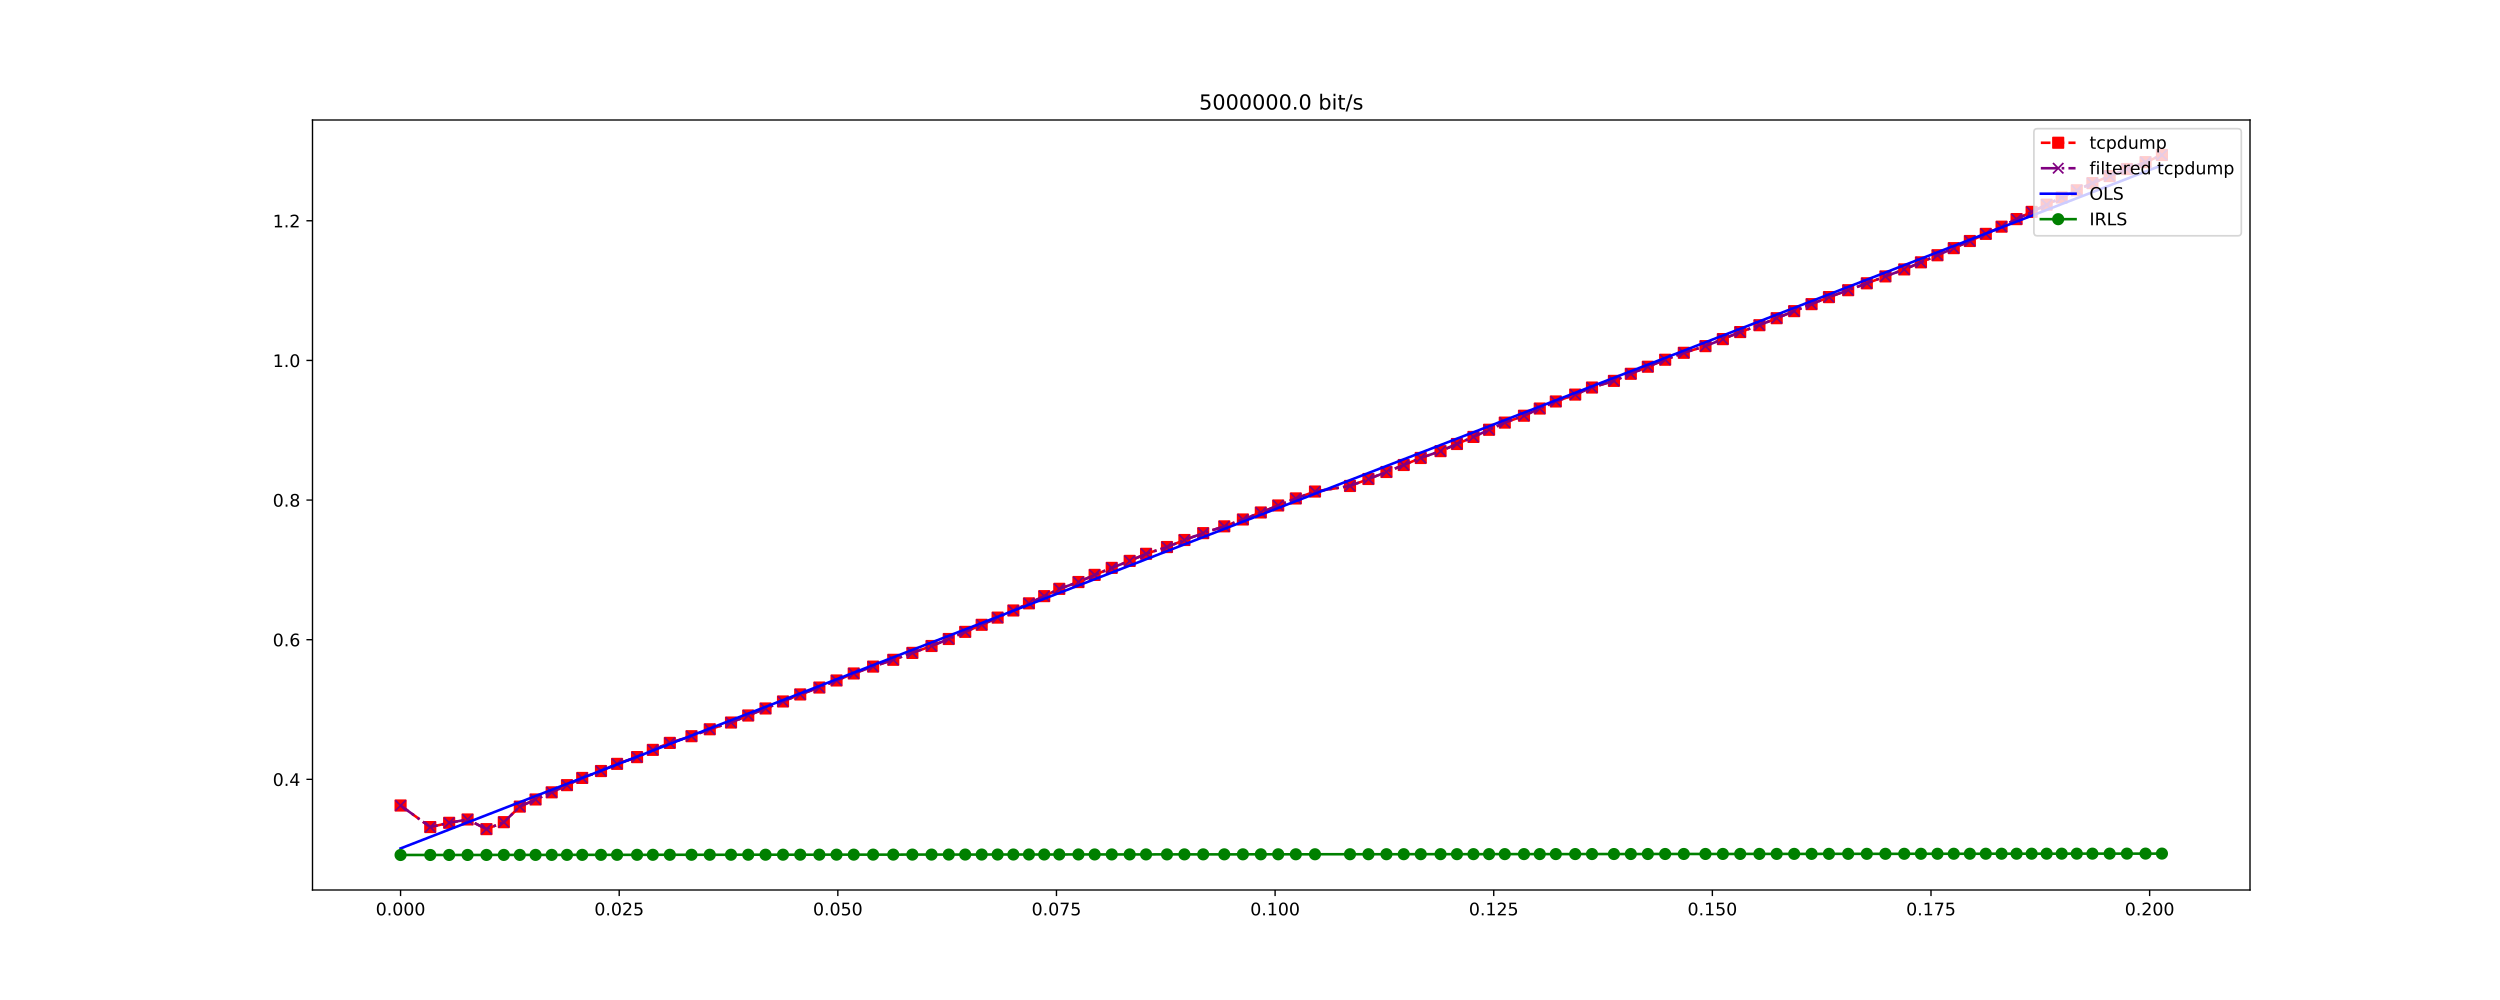 <?xml version="1.0" encoding="utf-8" standalone="no"?>
<!DOCTYPE svg PUBLIC "-//W3C//DTD SVG 1.1//EN"
  "http://www.w3.org/Graphics/SVG/1.1/DTD/svg11.dtd">
<!-- Created with matplotlib (http://matplotlib.org/) -->
<svg height="576pt" version="1.1" viewBox="0 0 1440 576" width="1440pt" xmlns="http://www.w3.org/2000/svg" xmlns:xlink="http://www.w3.org/1999/xlink">
 <defs>
  <style type="text/css">
*{stroke-linecap:butt;stroke-linejoin:round;}
  </style>
 </defs>
 <g id="figure_1">
  <g id="patch_1">
   <path d="M 0 576 
L 1440 576 
L 1440 0 
L 0 0 
z
" style="fill:#ffffff;"/>
  </g>
  <g id="axes_1">
   <g id="patch_2">
    <path d="M 180 512.64 
L 1296 512.64 
L 1296 69.12 
L 180 69.12 
z
" style="fill:#ffffff;"/>
   </g>
   <g id="matplotlib.axis_1">
    <g id="xtick_1">
     <g id="line2d_1">
      <defs>
       <path d="M 0 0 
L 0 3.5 
" id="mddeddc0966" style="stroke:#000000;stroke-width:0.8;"/>
      </defs>
      <g>
       <use style="stroke:#000000;stroke-width:0.8;" x="230.727" xlink:href="#mddeddc0966" y="512.64"/>
      </g>
     </g>
     <g id="text_1">
      <!-- 0.000 -->
      <defs>
       <path d="M 31.781 66.406 
Q 24.172 66.406 20.328 58.906 
Q 16.5 51.422 16.5 36.375 
Q 16.5 21.391 20.328 13.891 
Q 24.172 6.391 31.781 6.391 
Q 39.453 6.391 43.281 13.891 
Q 47.125 21.391 47.125 36.375 
Q 47.125 51.422 43.281 58.906 
Q 39.453 66.406 31.781 66.406 
z
M 31.781 74.219 
Q 44.047 74.219 50.516 64.516 
Q 56.984 54.828 56.984 36.375 
Q 56.984 17.969 50.516 8.266 
Q 44.047 -1.422 31.781 -1.422 
Q 19.531 -1.422 13.062 8.266 
Q 6.594 17.969 6.594 36.375 
Q 6.594 54.828 13.062 64.516 
Q 19.531 74.219 31.781 74.219 
z
" id="DejaVuSans-30"/>
       <path d="M 10.688 12.406 
L 21 12.406 
L 21 0 
L 10.688 0 
z
" id="DejaVuSans-2e"/>
      </defs>
      <g transform="translate(216.413 527.238)scale(0.1 -0.1)">
       <use xlink:href="#DejaVuSans-30"/>
       <use x="63.623" xlink:href="#DejaVuSans-2e"/>
       <use x="95.41" xlink:href="#DejaVuSans-30"/>
       <use x="159.033" xlink:href="#DejaVuSans-30"/>
       <use x="222.656" xlink:href="#DejaVuSans-30"/>
      </g>
     </g>
    </g>
    <g id="xtick_2">
     <g id="line2d_2">
      <g>
       <use style="stroke:#000000;stroke-width:0.8;" x="356.66" xlink:href="#mddeddc0966" y="512.64"/>
      </g>
     </g>
     <g id="text_2">
      <!-- 0.025 -->
      <defs>
       <path d="M 19.188 8.297 
L 53.609 8.297 
L 53.609 0 
L 7.328 0 
L 7.328 8.297 
Q 12.938 14.109 22.625 23.891 
Q 32.328 33.688 34.812 36.531 
Q 39.547 41.844 41.422 45.531 
Q 43.312 49.219 43.312 52.781 
Q 43.312 58.594 39.234 62.25 
Q 35.156 65.922 28.609 65.922 
Q 23.969 65.922 18.812 64.312 
Q 13.672 62.703 7.812 59.422 
L 7.812 69.391 
Q 13.766 71.781 18.938 73 
Q 24.125 74.219 28.422 74.219 
Q 39.75 74.219 46.484 68.547 
Q 53.219 62.891 53.219 53.422 
Q 53.219 48.922 51.531 44.891 
Q 49.859 40.875 45.406 35.406 
Q 44.188 33.984 37.641 27.219 
Q 31.109 20.453 19.188 8.297 
z
" id="DejaVuSans-32"/>
       <path d="M 10.797 72.906 
L 49.516 72.906 
L 49.516 64.594 
L 19.828 64.594 
L 19.828 46.734 
Q 21.969 47.469 24.109 47.828 
Q 26.266 48.188 28.422 48.188 
Q 40.625 48.188 47.75 41.5 
Q 54.891 34.812 54.891 23.391 
Q 54.891 11.625 47.562 5.094 
Q 40.234 -1.422 26.906 -1.422 
Q 22.312 -1.422 17.547 -0.641 
Q 12.797 0.141 7.719 1.703 
L 7.719 11.625 
Q 12.109 9.234 16.797 8.062 
Q 21.484 6.891 26.703 6.891 
Q 35.156 6.891 40.078 11.328 
Q 45.016 15.766 45.016 23.391 
Q 45.016 31 40.078 35.438 
Q 35.156 39.891 26.703 39.891 
Q 22.75 39.891 18.812 39.016 
Q 14.891 38.141 10.797 36.281 
z
" id="DejaVuSans-35"/>
      </defs>
      <g transform="translate(342.345 527.238)scale(0.1 -0.1)">
       <use xlink:href="#DejaVuSans-30"/>
       <use x="63.623" xlink:href="#DejaVuSans-2e"/>
       <use x="95.41" xlink:href="#DejaVuSans-30"/>
       <use x="159.033" xlink:href="#DejaVuSans-32"/>
       <use x="222.656" xlink:href="#DejaVuSans-35"/>
      </g>
     </g>
    </g>
    <g id="xtick_3">
     <g id="line2d_3">
      <g>
       <use style="stroke:#000000;stroke-width:0.8;" x="482.592" xlink:href="#mddeddc0966" y="512.64"/>
      </g>
     </g>
     <g id="text_3">
      <!-- 0.050 -->
      <g transform="translate(468.278 527.238)scale(0.1 -0.1)">
       <use xlink:href="#DejaVuSans-30"/>
       <use x="63.623" xlink:href="#DejaVuSans-2e"/>
       <use x="95.41" xlink:href="#DejaVuSans-30"/>
       <use x="159.033" xlink:href="#DejaVuSans-35"/>
       <use x="222.656" xlink:href="#DejaVuSans-30"/>
      </g>
     </g>
    </g>
    <g id="xtick_4">
     <g id="line2d_4">
      <g>
       <use style="stroke:#000000;stroke-width:0.8;" x="608.524" xlink:href="#mddeddc0966" y="512.64"/>
      </g>
     </g>
     <g id="text_4">
      <!-- 0.075 -->
      <defs>
       <path d="M 8.203 72.906 
L 55.078 72.906 
L 55.078 68.703 
L 28.609 0 
L 18.312 0 
L 43.219 64.594 
L 8.203 64.594 
z
" id="DejaVuSans-37"/>
      </defs>
      <g transform="translate(594.21 527.238)scale(0.1 -0.1)">
       <use xlink:href="#DejaVuSans-30"/>
       <use x="63.623" xlink:href="#DejaVuSans-2e"/>
       <use x="95.41" xlink:href="#DejaVuSans-30"/>
       <use x="159.033" xlink:href="#DejaVuSans-37"/>
       <use x="222.656" xlink:href="#DejaVuSans-35"/>
      </g>
     </g>
    </g>
    <g id="xtick_5">
     <g id="line2d_5">
      <g>
       <use style="stroke:#000000;stroke-width:0.8;" x="734.456" xlink:href="#mddeddc0966" y="512.64"/>
      </g>
     </g>
     <g id="text_5">
      <!-- 0.100 -->
      <defs>
       <path d="M 12.406 8.297 
L 28.516 8.297 
L 28.516 63.922 
L 10.984 60.406 
L 10.984 69.391 
L 28.422 72.906 
L 38.281 72.906 
L 38.281 8.297 
L 54.391 8.297 
L 54.391 0 
L 12.406 0 
z
" id="DejaVuSans-31"/>
      </defs>
      <g transform="translate(720.142 527.238)scale(0.1 -0.1)">
       <use xlink:href="#DejaVuSans-30"/>
       <use x="63.623" xlink:href="#DejaVuSans-2e"/>
       <use x="95.41" xlink:href="#DejaVuSans-31"/>
       <use x="159.033" xlink:href="#DejaVuSans-30"/>
       <use x="222.656" xlink:href="#DejaVuSans-30"/>
      </g>
     </g>
    </g>
    <g id="xtick_6">
     <g id="line2d_6">
      <g>
       <use style="stroke:#000000;stroke-width:0.8;" x="860.389" xlink:href="#mddeddc0966" y="512.64"/>
      </g>
     </g>
     <g id="text_6">
      <!-- 0.125 -->
      <g transform="translate(846.074 527.238)scale(0.1 -0.1)">
       <use xlink:href="#DejaVuSans-30"/>
       <use x="63.623" xlink:href="#DejaVuSans-2e"/>
       <use x="95.41" xlink:href="#DejaVuSans-31"/>
       <use x="159.033" xlink:href="#DejaVuSans-32"/>
       <use x="222.656" xlink:href="#DejaVuSans-35"/>
      </g>
     </g>
    </g>
    <g id="xtick_7">
     <g id="line2d_7">
      <g>
       <use style="stroke:#000000;stroke-width:0.8;" x="986.321" xlink:href="#mddeddc0966" y="512.64"/>
      </g>
     </g>
     <g id="text_7">
      <!-- 0.150 -->
      <g transform="translate(972.007 527.238)scale(0.1 -0.1)">
       <use xlink:href="#DejaVuSans-30"/>
       <use x="63.623" xlink:href="#DejaVuSans-2e"/>
       <use x="95.41" xlink:href="#DejaVuSans-31"/>
       <use x="159.033" xlink:href="#DejaVuSans-35"/>
       <use x="222.656" xlink:href="#DejaVuSans-30"/>
      </g>
     </g>
    </g>
    <g id="xtick_8">
     <g id="line2d_8">
      <g>
       <use style="stroke:#000000;stroke-width:0.8;" x="1112.253" xlink:href="#mddeddc0966" y="512.64"/>
      </g>
     </g>
     <g id="text_8">
      <!-- 0.175 -->
      <g transform="translate(1097.939 527.238)scale(0.1 -0.1)">
       <use xlink:href="#DejaVuSans-30"/>
       <use x="63.623" xlink:href="#DejaVuSans-2e"/>
       <use x="95.41" xlink:href="#DejaVuSans-31"/>
       <use x="159.033" xlink:href="#DejaVuSans-37"/>
       <use x="222.656" xlink:href="#DejaVuSans-35"/>
      </g>
     </g>
    </g>
    <g id="xtick_9">
     <g id="line2d_9">
      <g>
       <use style="stroke:#000000;stroke-width:0.8;" x="1238.185" xlink:href="#mddeddc0966" y="512.64"/>
      </g>
     </g>
     <g id="text_9">
      <!-- 0.200 -->
      <g transform="translate(1223.871 527.238)scale(0.1 -0.1)">
       <use xlink:href="#DejaVuSans-30"/>
       <use x="63.623" xlink:href="#DejaVuSans-2e"/>
       <use x="95.41" xlink:href="#DejaVuSans-32"/>
       <use x="159.033" xlink:href="#DejaVuSans-30"/>
       <use x="222.656" xlink:href="#DejaVuSans-30"/>
      </g>
     </g>
    </g>
   </g>
   <g id="matplotlib.axis_2">
    <g id="ytick_1">
     <g id="line2d_10">
      <defs>
       <path d="M 0 0 
L -3.5 0 
" id="m8d369ed954" style="stroke:#000000;stroke-width:0.8;"/>
      </defs>
      <g>
       <use style="stroke:#000000;stroke-width:0.8;" x="180" xlink:href="#m8d369ed954" y="448.898"/>
      </g>
     </g>
     <g id="text_10">
      <!-- 0.4 -->
      <defs>
       <path d="M 37.797 64.312 
L 12.891 25.391 
L 37.797 25.391 
z
M 35.203 72.906 
L 47.609 72.906 
L 47.609 25.391 
L 58.016 25.391 
L 58.016 17.188 
L 47.609 17.188 
L 47.609 0 
L 37.797 0 
L 37.797 17.188 
L 4.891 17.188 
L 4.891 26.703 
z
" id="DejaVuSans-34"/>
      </defs>
      <g transform="translate(157.097 452.698)scale(0.1 -0.1)">
       <use xlink:href="#DejaVuSans-30"/>
       <use x="63.623" xlink:href="#DejaVuSans-2e"/>
       <use x="95.41" xlink:href="#DejaVuSans-34"/>
      </g>
     </g>
    </g>
    <g id="ytick_2">
     <g id="line2d_11">
      <g>
       <use style="stroke:#000000;stroke-width:0.8;" x="180" xlink:href="#m8d369ed954" y="368.468"/>
      </g>
     </g>
     <g id="text_11">
      <!-- 0.6 -->
      <defs>
       <path d="M 33.016 40.375 
Q 26.375 40.375 22.484 35.828 
Q 18.609 31.297 18.609 23.391 
Q 18.609 15.531 22.484 10.953 
Q 26.375 6.391 33.016 6.391 
Q 39.656 6.391 43.531 10.953 
Q 47.406 15.531 47.406 23.391 
Q 47.406 31.297 43.531 35.828 
Q 39.656 40.375 33.016 40.375 
z
M 52.594 71.297 
L 52.594 62.312 
Q 48.875 64.062 45.094 64.984 
Q 41.312 65.922 37.594 65.922 
Q 27.828 65.922 22.672 59.328 
Q 17.531 52.734 16.797 39.406 
Q 19.672 43.656 24.016 45.922 
Q 28.375 48.188 33.594 48.188 
Q 44.578 48.188 50.953 41.516 
Q 57.328 34.859 57.328 23.391 
Q 57.328 12.156 50.688 5.359 
Q 44.047 -1.422 33.016 -1.422 
Q 20.359 -1.422 13.672 8.266 
Q 6.984 17.969 6.984 36.375 
Q 6.984 53.656 15.188 63.938 
Q 23.391 74.219 37.203 74.219 
Q 40.922 74.219 44.703 73.484 
Q 48.484 72.75 52.594 71.297 
z
" id="DejaVuSans-36"/>
      </defs>
      <g transform="translate(157.097 372.267)scale(0.1 -0.1)">
       <use xlink:href="#DejaVuSans-30"/>
       <use x="63.623" xlink:href="#DejaVuSans-2e"/>
       <use x="95.41" xlink:href="#DejaVuSans-36"/>
      </g>
     </g>
    </g>
    <g id="ytick_3">
     <g id="line2d_12">
      <g>
       <use style="stroke:#000000;stroke-width:0.8;" x="180" xlink:href="#m8d369ed954" y="288.038"/>
      </g>
     </g>
     <g id="text_12">
      <!-- 0.8 -->
      <defs>
       <path d="M 31.781 34.625 
Q 24.75 34.625 20.719 30.859 
Q 16.703 27.094 16.703 20.516 
Q 16.703 13.922 20.719 10.156 
Q 24.75 6.391 31.781 6.391 
Q 38.812 6.391 42.859 10.172 
Q 46.922 13.969 46.922 20.516 
Q 46.922 27.094 42.891 30.859 
Q 38.875 34.625 31.781 34.625 
z
M 21.922 38.812 
Q 15.578 40.375 12.031 44.719 
Q 8.5 49.078 8.5 55.328 
Q 8.5 64.062 14.719 69.141 
Q 20.953 74.219 31.781 74.219 
Q 42.672 74.219 48.875 69.141 
Q 55.078 64.062 55.078 55.328 
Q 55.078 49.078 51.531 44.719 
Q 48 40.375 41.703 38.812 
Q 48.828 37.156 52.797 32.312 
Q 56.781 27.484 56.781 20.516 
Q 56.781 9.906 50.312 4.234 
Q 43.844 -1.422 31.781 -1.422 
Q 19.734 -1.422 13.25 4.234 
Q 6.781 9.906 6.781 20.516 
Q 6.781 27.484 10.781 32.312 
Q 14.797 37.156 21.922 38.812 
z
M 18.312 54.391 
Q 18.312 48.734 21.844 45.562 
Q 25.391 42.391 31.781 42.391 
Q 38.141 42.391 41.719 45.562 
Q 45.312 48.734 45.312 54.391 
Q 45.312 60.062 41.719 63.234 
Q 38.141 66.406 31.781 66.406 
Q 25.391 66.406 21.844 63.234 
Q 18.312 60.062 18.312 54.391 
z
" id="DejaVuSans-38"/>
      </defs>
      <g transform="translate(157.097 291.837)scale(0.1 -0.1)">
       <use xlink:href="#DejaVuSans-30"/>
       <use x="63.623" xlink:href="#DejaVuSans-2e"/>
       <use x="95.41" xlink:href="#DejaVuSans-38"/>
      </g>
     </g>
    </g>
    <g id="ytick_4">
     <g id="line2d_13">
      <g>
       <use style="stroke:#000000;stroke-width:0.8;" x="180" xlink:href="#m8d369ed954" y="207.607"/>
      </g>
     </g>
     <g id="text_13">
      <!-- 1.0 -->
      <g transform="translate(157.097 211.406)scale(0.1 -0.1)">
       <use xlink:href="#DejaVuSans-31"/>
       <use x="63.623" xlink:href="#DejaVuSans-2e"/>
       <use x="95.41" xlink:href="#DejaVuSans-30"/>
      </g>
     </g>
    </g>
    <g id="ytick_5">
     <g id="line2d_14">
      <g>
       <use style="stroke:#000000;stroke-width:0.8;" x="180" xlink:href="#m8d369ed954" y="127.177"/>
      </g>
     </g>
     <g id="text_14">
      <!-- 1.2 -->
      <g transform="translate(157.097 130.976)scale(0.1 -0.1)">
       <use xlink:href="#DejaVuSans-31"/>
       <use x="63.623" xlink:href="#DejaVuSans-2e"/>
       <use x="95.41" xlink:href="#DejaVuSans-32"/>
      </g>
     </g>
    </g>
   </g>
   <g id="line2d_15">
    <path clip-path="url(#p0a09c9b8c1)" d="M 230.727 463.97 
L 247.829 476.386 
L 258.709 473.936 
L 269.323 472.004 
L 280.198 477.578 
L 290.198 473.572 
L 299.411 464.613 
L 308.488 460.495 
L 317.772 456.387 
L 326.577 452.245 
L 335.357 448.102 
L 346.167 444.111 
L 355.43 439.992 
L 366.946 436.088 
L 376.033 431.932 
L 385.82 427.911 
L 398.308 424.045 
L 408.826 420.047 
L 421.061 416.183 
L 430.98 412.126 
L 440.954 408.082 
L 451.013 404.037 
L 460.931 399.99 
L 471.958 396.024 
L 481.841 391.962 
L 491.755 387.916 
L 502.917 383.955 
L 514.513 380.038 
L 525.525 376.072 
L 536.566 372.101 
L 546.495 368.057 
L 555.96 363.961 
L 565.445 359.876 
L 574.623 355.747 
L 583.695 351.642 
L 592.677 347.525 
L 601.467 343.376 
L 610.146 339.173 
L 621.188 335.246 
L 630.512 331.147 
L 640.36 327.091 
L 650.701 323.082 
L 660.131 318.982 
L 672.18 315.096 
L 682.22 311.052 
L 693.045 307.076 
L 705.185 303.171 
L 715.909 299.208 
L 726.23 295.192 
L 736.245 291.139 
L 746.395 287.097 
L 757.436 283.13 
L 777.601 279.914 
L 788.224 275.913 
L 798.601 271.86 
L 808.55 267.847 
L 818.347 263.787 
L 829.752 259.851 
L 839.207 255.735 
L 848.707 251.662 
L 857.704 247.544 
L 866.751 243.426 
L 877.813 239.463 
L 886.9 235.315 
L 896.148 231.233 
L 907.321 227.276 
L 916.988 223.21 
L 929.626 219.381 
L 939.343 215.306 
L 949.156 211.234 
L 959.135 207.194 
L 969.874 203.211 
L 982.346 199.365 
L 992.366 195.317 
L 1002.354 191.265 
L 1013.426 187.312 
L 1023.37 183.27 
L 1033.44 179.213 
L 1043.464 175.184 
L 1053.483 171.129 
L 1064.55 167.162 
L 1075.284 163.183 
L 1086.004 159.192 
L 1096.839 155.185 
L 1106.465 151.105 
L 1115.986 147.019 
L 1125.365 142.935 
L 1134.639 138.821 
L 1143.822 134.711 
L 1152.904 130.554 
L 1161.548 126.198 
L 1170.227 122.045 
L 1178.866 117.901 
L 1187.54 113.743 
L 1196.22 109.59 
L 1205.221 105.461 
L 1215.16 101.419 
L 1225.103 97.368 
L 1235.838 93.382 
L 1245.273 89.28 
" style="fill:none;stroke:#ff0000;stroke-dasharray:5.55,2.4;stroke-dashoffset:0;stroke-width:1.5;"/>
    <defs>
     <path d="M -3 3 
L 3 3 
L 3 -3 
L -3 -3 
z
" id="m569c16627c" style="stroke:#ff0000;stroke-linejoin:miter;"/>
    </defs>
    <g clip-path="url(#p0a09c9b8c1)">
     <use style="fill:#ff0000;stroke:#ff0000;stroke-linejoin:miter;" x="230.727" xlink:href="#m569c16627c" y="463.97"/>
     <use style="fill:#ff0000;stroke:#ff0000;stroke-linejoin:miter;" x="247.829" xlink:href="#m569c16627c" y="476.386"/>
     <use style="fill:#ff0000;stroke:#ff0000;stroke-linejoin:miter;" x="258.709" xlink:href="#m569c16627c" y="473.936"/>
     <use style="fill:#ff0000;stroke:#ff0000;stroke-linejoin:miter;" x="269.323" xlink:href="#m569c16627c" y="472.004"/>
     <use style="fill:#ff0000;stroke:#ff0000;stroke-linejoin:miter;" x="280.198" xlink:href="#m569c16627c" y="477.578"/>
     <use style="fill:#ff0000;stroke:#ff0000;stroke-linejoin:miter;" x="290.198" xlink:href="#m569c16627c" y="473.572"/>
     <use style="fill:#ff0000;stroke:#ff0000;stroke-linejoin:miter;" x="299.411" xlink:href="#m569c16627c" y="464.613"/>
     <use style="fill:#ff0000;stroke:#ff0000;stroke-linejoin:miter;" x="308.488" xlink:href="#m569c16627c" y="460.495"/>
     <use style="fill:#ff0000;stroke:#ff0000;stroke-linejoin:miter;" x="317.772" xlink:href="#m569c16627c" y="456.387"/>
     <use style="fill:#ff0000;stroke:#ff0000;stroke-linejoin:miter;" x="326.577" xlink:href="#m569c16627c" y="452.245"/>
     <use style="fill:#ff0000;stroke:#ff0000;stroke-linejoin:miter;" x="335.357" xlink:href="#m569c16627c" y="448.102"/>
     <use style="fill:#ff0000;stroke:#ff0000;stroke-linejoin:miter;" x="346.167" xlink:href="#m569c16627c" y="444.111"/>
     <use style="fill:#ff0000;stroke:#ff0000;stroke-linejoin:miter;" x="355.43" xlink:href="#m569c16627c" y="439.992"/>
     <use style="fill:#ff0000;stroke:#ff0000;stroke-linejoin:miter;" x="366.946" xlink:href="#m569c16627c" y="436.088"/>
     <use style="fill:#ff0000;stroke:#ff0000;stroke-linejoin:miter;" x="376.033" xlink:href="#m569c16627c" y="431.932"/>
     <use style="fill:#ff0000;stroke:#ff0000;stroke-linejoin:miter;" x="385.82" xlink:href="#m569c16627c" y="427.911"/>
     <use style="fill:#ff0000;stroke:#ff0000;stroke-linejoin:miter;" x="398.308" xlink:href="#m569c16627c" y="424.045"/>
     <use style="fill:#ff0000;stroke:#ff0000;stroke-linejoin:miter;" x="408.826" xlink:href="#m569c16627c" y="420.047"/>
     <use style="fill:#ff0000;stroke:#ff0000;stroke-linejoin:miter;" x="421.061" xlink:href="#m569c16627c" y="416.183"/>
     <use style="fill:#ff0000;stroke:#ff0000;stroke-linejoin:miter;" x="430.98" xlink:href="#m569c16627c" y="412.126"/>
     <use style="fill:#ff0000;stroke:#ff0000;stroke-linejoin:miter;" x="440.954" xlink:href="#m569c16627c" y="408.082"/>
     <use style="fill:#ff0000;stroke:#ff0000;stroke-linejoin:miter;" x="451.013" xlink:href="#m569c16627c" y="404.037"/>
     <use style="fill:#ff0000;stroke:#ff0000;stroke-linejoin:miter;" x="460.931" xlink:href="#m569c16627c" y="399.99"/>
     <use style="fill:#ff0000;stroke:#ff0000;stroke-linejoin:miter;" x="471.958" xlink:href="#m569c16627c" y="396.024"/>
     <use style="fill:#ff0000;stroke:#ff0000;stroke-linejoin:miter;" x="481.841" xlink:href="#m569c16627c" y="391.962"/>
     <use style="fill:#ff0000;stroke:#ff0000;stroke-linejoin:miter;" x="491.755" xlink:href="#m569c16627c" y="387.916"/>
     <use style="fill:#ff0000;stroke:#ff0000;stroke-linejoin:miter;" x="502.917" xlink:href="#m569c16627c" y="383.955"/>
     <use style="fill:#ff0000;stroke:#ff0000;stroke-linejoin:miter;" x="514.513" xlink:href="#m569c16627c" y="380.038"/>
     <use style="fill:#ff0000;stroke:#ff0000;stroke-linejoin:miter;" x="525.525" xlink:href="#m569c16627c" y="376.072"/>
     <use style="fill:#ff0000;stroke:#ff0000;stroke-linejoin:miter;" x="536.566" xlink:href="#m569c16627c" y="372.101"/>
     <use style="fill:#ff0000;stroke:#ff0000;stroke-linejoin:miter;" x="546.495" xlink:href="#m569c16627c" y="368.057"/>
     <use style="fill:#ff0000;stroke:#ff0000;stroke-linejoin:miter;" x="555.96" xlink:href="#m569c16627c" y="363.961"/>
     <use style="fill:#ff0000;stroke:#ff0000;stroke-linejoin:miter;" x="565.445" xlink:href="#m569c16627c" y="359.876"/>
     <use style="fill:#ff0000;stroke:#ff0000;stroke-linejoin:miter;" x="574.623" xlink:href="#m569c16627c" y="355.747"/>
     <use style="fill:#ff0000;stroke:#ff0000;stroke-linejoin:miter;" x="583.695" xlink:href="#m569c16627c" y="351.642"/>
     <use style="fill:#ff0000;stroke:#ff0000;stroke-linejoin:miter;" x="592.677" xlink:href="#m569c16627c" y="347.525"/>
     <use style="fill:#ff0000;stroke:#ff0000;stroke-linejoin:miter;" x="601.467" xlink:href="#m569c16627c" y="343.376"/>
     <use style="fill:#ff0000;stroke:#ff0000;stroke-linejoin:miter;" x="610.146" xlink:href="#m569c16627c" y="339.173"/>
     <use style="fill:#ff0000;stroke:#ff0000;stroke-linejoin:miter;" x="621.188" xlink:href="#m569c16627c" y="335.246"/>
     <use style="fill:#ff0000;stroke:#ff0000;stroke-linejoin:miter;" x="630.512" xlink:href="#m569c16627c" y="331.147"/>
     <use style="fill:#ff0000;stroke:#ff0000;stroke-linejoin:miter;" x="640.36" xlink:href="#m569c16627c" y="327.091"/>
     <use style="fill:#ff0000;stroke:#ff0000;stroke-linejoin:miter;" x="650.701" xlink:href="#m569c16627c" y="323.082"/>
     <use style="fill:#ff0000;stroke:#ff0000;stroke-linejoin:miter;" x="660.131" xlink:href="#m569c16627c" y="318.982"/>
     <use style="fill:#ff0000;stroke:#ff0000;stroke-linejoin:miter;" x="672.18" xlink:href="#m569c16627c" y="315.096"/>
     <use style="fill:#ff0000;stroke:#ff0000;stroke-linejoin:miter;" x="682.22" xlink:href="#m569c16627c" y="311.052"/>
     <use style="fill:#ff0000;stroke:#ff0000;stroke-linejoin:miter;" x="693.045" xlink:href="#m569c16627c" y="307.076"/>
     <use style="fill:#ff0000;stroke:#ff0000;stroke-linejoin:miter;" x="705.185" xlink:href="#m569c16627c" y="303.171"/>
     <use style="fill:#ff0000;stroke:#ff0000;stroke-linejoin:miter;" x="715.909" xlink:href="#m569c16627c" y="299.208"/>
     <use style="fill:#ff0000;stroke:#ff0000;stroke-linejoin:miter;" x="726.23" xlink:href="#m569c16627c" y="295.192"/>
     <use style="fill:#ff0000;stroke:#ff0000;stroke-linejoin:miter;" x="736.245" xlink:href="#m569c16627c" y="291.139"/>
     <use style="fill:#ff0000;stroke:#ff0000;stroke-linejoin:miter;" x="746.395" xlink:href="#m569c16627c" y="287.097"/>
     <use style="fill:#ff0000;stroke:#ff0000;stroke-linejoin:miter;" x="757.436" xlink:href="#m569c16627c" y="283.13"/>
     <use style="fill:#ff0000;stroke:#ff0000;stroke-linejoin:miter;" x="777.601" xlink:href="#m569c16627c" y="279.914"/>
     <use style="fill:#ff0000;stroke:#ff0000;stroke-linejoin:miter;" x="788.224" xlink:href="#m569c16627c" y="275.913"/>
     <use style="fill:#ff0000;stroke:#ff0000;stroke-linejoin:miter;" x="798.601" xlink:href="#m569c16627c" y="271.86"/>
     <use style="fill:#ff0000;stroke:#ff0000;stroke-linejoin:miter;" x="808.55" xlink:href="#m569c16627c" y="267.847"/>
     <use style="fill:#ff0000;stroke:#ff0000;stroke-linejoin:miter;" x="818.347" xlink:href="#m569c16627c" y="263.787"/>
     <use style="fill:#ff0000;stroke:#ff0000;stroke-linejoin:miter;" x="829.752" xlink:href="#m569c16627c" y="259.851"/>
     <use style="fill:#ff0000;stroke:#ff0000;stroke-linejoin:miter;" x="839.207" xlink:href="#m569c16627c" y="255.735"/>
     <use style="fill:#ff0000;stroke:#ff0000;stroke-linejoin:miter;" x="848.707" xlink:href="#m569c16627c" y="251.662"/>
     <use style="fill:#ff0000;stroke:#ff0000;stroke-linejoin:miter;" x="857.704" xlink:href="#m569c16627c" y="247.544"/>
     <use style="fill:#ff0000;stroke:#ff0000;stroke-linejoin:miter;" x="866.751" xlink:href="#m569c16627c" y="243.426"/>
     <use style="fill:#ff0000;stroke:#ff0000;stroke-linejoin:miter;" x="877.813" xlink:href="#m569c16627c" y="239.463"/>
     <use style="fill:#ff0000;stroke:#ff0000;stroke-linejoin:miter;" x="886.9" xlink:href="#m569c16627c" y="235.315"/>
     <use style="fill:#ff0000;stroke:#ff0000;stroke-linejoin:miter;" x="896.148" xlink:href="#m569c16627c" y="231.233"/>
     <use style="fill:#ff0000;stroke:#ff0000;stroke-linejoin:miter;" x="907.321" xlink:href="#m569c16627c" y="227.276"/>
     <use style="fill:#ff0000;stroke:#ff0000;stroke-linejoin:miter;" x="916.988" xlink:href="#m569c16627c" y="223.21"/>
     <use style="fill:#ff0000;stroke:#ff0000;stroke-linejoin:miter;" x="929.626" xlink:href="#m569c16627c" y="219.381"/>
     <use style="fill:#ff0000;stroke:#ff0000;stroke-linejoin:miter;" x="939.343" xlink:href="#m569c16627c" y="215.306"/>
     <use style="fill:#ff0000;stroke:#ff0000;stroke-linejoin:miter;" x="949.156" xlink:href="#m569c16627c" y="211.234"/>
     <use style="fill:#ff0000;stroke:#ff0000;stroke-linejoin:miter;" x="959.135" xlink:href="#m569c16627c" y="207.194"/>
     <use style="fill:#ff0000;stroke:#ff0000;stroke-linejoin:miter;" x="969.874" xlink:href="#m569c16627c" y="203.211"/>
     <use style="fill:#ff0000;stroke:#ff0000;stroke-linejoin:miter;" x="982.346" xlink:href="#m569c16627c" y="199.365"/>
     <use style="fill:#ff0000;stroke:#ff0000;stroke-linejoin:miter;" x="992.366" xlink:href="#m569c16627c" y="195.317"/>
     <use style="fill:#ff0000;stroke:#ff0000;stroke-linejoin:miter;" x="1002.354" xlink:href="#m569c16627c" y="191.265"/>
     <use style="fill:#ff0000;stroke:#ff0000;stroke-linejoin:miter;" x="1013.426" xlink:href="#m569c16627c" y="187.312"/>
     <use style="fill:#ff0000;stroke:#ff0000;stroke-linejoin:miter;" x="1023.37" xlink:href="#m569c16627c" y="183.27"/>
     <use style="fill:#ff0000;stroke:#ff0000;stroke-linejoin:miter;" x="1033.44" xlink:href="#m569c16627c" y="179.213"/>
     <use style="fill:#ff0000;stroke:#ff0000;stroke-linejoin:miter;" x="1043.464" xlink:href="#m569c16627c" y="175.184"/>
     <use style="fill:#ff0000;stroke:#ff0000;stroke-linejoin:miter;" x="1053.483" xlink:href="#m569c16627c" y="171.129"/>
     <use style="fill:#ff0000;stroke:#ff0000;stroke-linejoin:miter;" x="1064.55" xlink:href="#m569c16627c" y="167.162"/>
     <use style="fill:#ff0000;stroke:#ff0000;stroke-linejoin:miter;" x="1075.284" xlink:href="#m569c16627c" y="163.183"/>
     <use style="fill:#ff0000;stroke:#ff0000;stroke-linejoin:miter;" x="1086.004" xlink:href="#m569c16627c" y="159.192"/>
     <use style="fill:#ff0000;stroke:#ff0000;stroke-linejoin:miter;" x="1096.839" xlink:href="#m569c16627c" y="155.185"/>
     <use style="fill:#ff0000;stroke:#ff0000;stroke-linejoin:miter;" x="1106.465" xlink:href="#m569c16627c" y="151.105"/>
     <use style="fill:#ff0000;stroke:#ff0000;stroke-linejoin:miter;" x="1115.986" xlink:href="#m569c16627c" y="147.019"/>
     <use style="fill:#ff0000;stroke:#ff0000;stroke-linejoin:miter;" x="1125.365" xlink:href="#m569c16627c" y="142.935"/>
     <use style="fill:#ff0000;stroke:#ff0000;stroke-linejoin:miter;" x="1134.639" xlink:href="#m569c16627c" y="138.821"/>
     <use style="fill:#ff0000;stroke:#ff0000;stroke-linejoin:miter;" x="1143.822" xlink:href="#m569c16627c" y="134.711"/>
     <use style="fill:#ff0000;stroke:#ff0000;stroke-linejoin:miter;" x="1152.904" xlink:href="#m569c16627c" y="130.554"/>
     <use style="fill:#ff0000;stroke:#ff0000;stroke-linejoin:miter;" x="1161.548" xlink:href="#m569c16627c" y="126.198"/>
     <use style="fill:#ff0000;stroke:#ff0000;stroke-linejoin:miter;" x="1170.227" xlink:href="#m569c16627c" y="122.045"/>
     <use style="fill:#ff0000;stroke:#ff0000;stroke-linejoin:miter;" x="1178.866" xlink:href="#m569c16627c" y="117.901"/>
     <use style="fill:#ff0000;stroke:#ff0000;stroke-linejoin:miter;" x="1187.54" xlink:href="#m569c16627c" y="113.743"/>
     <use style="fill:#ff0000;stroke:#ff0000;stroke-linejoin:miter;" x="1196.22" xlink:href="#m569c16627c" y="109.59"/>
     <use style="fill:#ff0000;stroke:#ff0000;stroke-linejoin:miter;" x="1205.221" xlink:href="#m569c16627c" y="105.461"/>
     <use style="fill:#ff0000;stroke:#ff0000;stroke-linejoin:miter;" x="1215.16" xlink:href="#m569c16627c" y="101.419"/>
     <use style="fill:#ff0000;stroke:#ff0000;stroke-linejoin:miter;" x="1225.103" xlink:href="#m569c16627c" y="97.368"/>
     <use style="fill:#ff0000;stroke:#ff0000;stroke-linejoin:miter;" x="1235.838" xlink:href="#m569c16627c" y="93.382"/>
     <use style="fill:#ff0000;stroke:#ff0000;stroke-linejoin:miter;" x="1245.273" xlink:href="#m569c16627c" y="89.28"/>
    </g>
   </g>
   <g id="line2d_16">
    <path clip-path="url(#p0a09c9b8c1)" d="M 230.727 463.97 
L 247.829 476.386 
L 258.709 473.936 
L 269.323 472.004 
L 280.198 477.578 
L 290.198 473.572 
L 299.411 464.613 
L 308.488 460.495 
L 317.772 456.387 
L 326.577 452.245 
L 335.357 448.102 
L 346.167 444.111 
L 355.43 439.992 
L 366.946 436.088 
L 376.033 431.932 
L 385.82 427.911 
L 398.308 424.045 
L 408.826 420.047 
L 421.061 416.183 
L 430.98 412.126 
L 440.954 408.082 
L 451.013 404.037 
L 460.931 399.99 
L 471.958 396.024 
L 481.841 391.962 
L 491.755 387.916 
L 502.917 383.955 
L 514.513 380.038 
L 525.525 376.072 
L 536.566 372.101 
L 546.495 368.057 
L 555.96 363.961 
L 565.445 359.876 
L 574.623 355.747 
L 583.695 351.642 
L 592.677 347.525 
L 601.467 343.376 
L 610.146 339.173 
L 621.188 335.246 
L 630.512 331.147 
L 640.36 327.091 
L 650.701 323.082 
L 660.131 318.982 
L 672.18 315.096 
L 682.22 311.052 
L 693.045 307.076 
L 705.185 303.171 
L 715.909 299.208 
L 726.23 295.192 
L 736.245 291.139 
L 746.395 287.097 
L 757.436 283.13 
L 777.601 279.914 
L 788.224 275.913 
L 798.601 271.86 
L 808.55 267.847 
L 818.347 263.787 
L 829.752 259.851 
L 839.207 255.735 
L 848.707 251.662 
L 857.704 247.544 
L 866.751 243.426 
L 877.813 239.463 
L 886.9 235.315 
L 896.148 231.233 
L 907.321 227.276 
L 916.988 223.21 
L 929.626 219.381 
L 939.343 215.306 
L 949.156 211.234 
L 959.135 207.194 
L 969.874 203.211 
L 982.346 199.365 
L 992.366 195.317 
L 1002.354 191.265 
L 1013.426 187.312 
L 1023.37 183.27 
L 1033.44 179.213 
L 1043.464 175.184 
L 1053.483 171.129 
L 1064.55 167.162 
L 1075.284 163.183 
L 1086.004 159.192 
L 1096.839 155.185 
L 1106.465 151.105 
L 1115.986 147.019 
L 1125.365 142.935 
L 1134.639 138.821 
L 1143.822 134.711 
L 1152.904 130.554 
L 1161.548 126.198 
L 1170.227 122.045 
L 1178.866 117.901 
L 1187.54 113.743 
L 1196.22 109.59 
L 1205.221 105.461 
L 1215.16 101.419 
L 1225.103 97.368 
L 1235.838 93.382 
L 1245.273 89.28 
" style="fill:none;stroke:#800080;stroke-dasharray:9.6,2.4,1.5,2.4;stroke-dashoffset:0;stroke-width:1.5;"/>
    <defs>
     <path d="M -3 3 
L 3 -3 
M -3 -3 
L 3 3 
" id="ma22f30a25f" style="stroke:#800080;"/>
    </defs>
    <g clip-path="url(#p0a09c9b8c1)">
     <use style="fill:#800080;stroke:#800080;" x="230.727" xlink:href="#ma22f30a25f" y="463.97"/>
     <use style="fill:#800080;stroke:#800080;" x="247.829" xlink:href="#ma22f30a25f" y="476.386"/>
     <use style="fill:#800080;stroke:#800080;" x="258.709" xlink:href="#ma22f30a25f" y="473.936"/>
     <use style="fill:#800080;stroke:#800080;" x="269.323" xlink:href="#ma22f30a25f" y="472.004"/>
     <use style="fill:#800080;stroke:#800080;" x="280.198" xlink:href="#ma22f30a25f" y="477.578"/>
     <use style="fill:#800080;stroke:#800080;" x="290.198" xlink:href="#ma22f30a25f" y="473.572"/>
     <use style="fill:#800080;stroke:#800080;" x="299.411" xlink:href="#ma22f30a25f" y="464.613"/>
     <use style="fill:#800080;stroke:#800080;" x="308.488" xlink:href="#ma22f30a25f" y="460.495"/>
     <use style="fill:#800080;stroke:#800080;" x="317.772" xlink:href="#ma22f30a25f" y="456.387"/>
     <use style="fill:#800080;stroke:#800080;" x="326.577" xlink:href="#ma22f30a25f" y="452.245"/>
     <use style="fill:#800080;stroke:#800080;" x="335.357" xlink:href="#ma22f30a25f" y="448.102"/>
     <use style="fill:#800080;stroke:#800080;" x="346.167" xlink:href="#ma22f30a25f" y="444.111"/>
     <use style="fill:#800080;stroke:#800080;" x="355.43" xlink:href="#ma22f30a25f" y="439.992"/>
     <use style="fill:#800080;stroke:#800080;" x="366.946" xlink:href="#ma22f30a25f" y="436.088"/>
     <use style="fill:#800080;stroke:#800080;" x="376.033" xlink:href="#ma22f30a25f" y="431.932"/>
     <use style="fill:#800080;stroke:#800080;" x="385.82" xlink:href="#ma22f30a25f" y="427.911"/>
     <use style="fill:#800080;stroke:#800080;" x="398.308" xlink:href="#ma22f30a25f" y="424.045"/>
     <use style="fill:#800080;stroke:#800080;" x="408.826" xlink:href="#ma22f30a25f" y="420.047"/>
     <use style="fill:#800080;stroke:#800080;" x="421.061" xlink:href="#ma22f30a25f" y="416.183"/>
     <use style="fill:#800080;stroke:#800080;" x="430.98" xlink:href="#ma22f30a25f" y="412.126"/>
     <use style="fill:#800080;stroke:#800080;" x="440.954" xlink:href="#ma22f30a25f" y="408.082"/>
     <use style="fill:#800080;stroke:#800080;" x="451.013" xlink:href="#ma22f30a25f" y="404.037"/>
     <use style="fill:#800080;stroke:#800080;" x="460.931" xlink:href="#ma22f30a25f" y="399.99"/>
     <use style="fill:#800080;stroke:#800080;" x="471.958" xlink:href="#ma22f30a25f" y="396.024"/>
     <use style="fill:#800080;stroke:#800080;" x="481.841" xlink:href="#ma22f30a25f" y="391.962"/>
     <use style="fill:#800080;stroke:#800080;" x="491.755" xlink:href="#ma22f30a25f" y="387.916"/>
     <use style="fill:#800080;stroke:#800080;" x="502.917" xlink:href="#ma22f30a25f" y="383.955"/>
     <use style="fill:#800080;stroke:#800080;" x="514.513" xlink:href="#ma22f30a25f" y="380.038"/>
     <use style="fill:#800080;stroke:#800080;" x="525.525" xlink:href="#ma22f30a25f" y="376.072"/>
     <use style="fill:#800080;stroke:#800080;" x="536.566" xlink:href="#ma22f30a25f" y="372.101"/>
     <use style="fill:#800080;stroke:#800080;" x="546.495" xlink:href="#ma22f30a25f" y="368.057"/>
     <use style="fill:#800080;stroke:#800080;" x="555.96" xlink:href="#ma22f30a25f" y="363.961"/>
     <use style="fill:#800080;stroke:#800080;" x="565.445" xlink:href="#ma22f30a25f" y="359.876"/>
     <use style="fill:#800080;stroke:#800080;" x="574.623" xlink:href="#ma22f30a25f" y="355.747"/>
     <use style="fill:#800080;stroke:#800080;" x="583.695" xlink:href="#ma22f30a25f" y="351.642"/>
     <use style="fill:#800080;stroke:#800080;" x="592.677" xlink:href="#ma22f30a25f" y="347.525"/>
     <use style="fill:#800080;stroke:#800080;" x="601.467" xlink:href="#ma22f30a25f" y="343.376"/>
     <use style="fill:#800080;stroke:#800080;" x="610.146" xlink:href="#ma22f30a25f" y="339.173"/>
     <use style="fill:#800080;stroke:#800080;" x="621.188" xlink:href="#ma22f30a25f" y="335.246"/>
     <use style="fill:#800080;stroke:#800080;" x="630.512" xlink:href="#ma22f30a25f" y="331.147"/>
     <use style="fill:#800080;stroke:#800080;" x="640.36" xlink:href="#ma22f30a25f" y="327.091"/>
     <use style="fill:#800080;stroke:#800080;" x="650.701" xlink:href="#ma22f30a25f" y="323.082"/>
     <use style="fill:#800080;stroke:#800080;" x="660.131" xlink:href="#ma22f30a25f" y="318.982"/>
     <use style="fill:#800080;stroke:#800080;" x="672.18" xlink:href="#ma22f30a25f" y="315.096"/>
     <use style="fill:#800080;stroke:#800080;" x="682.22" xlink:href="#ma22f30a25f" y="311.052"/>
     <use style="fill:#800080;stroke:#800080;" x="693.045" xlink:href="#ma22f30a25f" y="307.076"/>
     <use style="fill:#800080;stroke:#800080;" x="705.185" xlink:href="#ma22f30a25f" y="303.171"/>
     <use style="fill:#800080;stroke:#800080;" x="715.909" xlink:href="#ma22f30a25f" y="299.208"/>
     <use style="fill:#800080;stroke:#800080;" x="726.23" xlink:href="#ma22f30a25f" y="295.192"/>
     <use style="fill:#800080;stroke:#800080;" x="736.245" xlink:href="#ma22f30a25f" y="291.139"/>
     <use style="fill:#800080;stroke:#800080;" x="746.395" xlink:href="#ma22f30a25f" y="287.097"/>
     <use style="fill:#800080;stroke:#800080;" x="757.436" xlink:href="#ma22f30a25f" y="283.13"/>
     <use style="fill:#800080;stroke:#800080;" x="777.601" xlink:href="#ma22f30a25f" y="279.914"/>
     <use style="fill:#800080;stroke:#800080;" x="788.224" xlink:href="#ma22f30a25f" y="275.913"/>
     <use style="fill:#800080;stroke:#800080;" x="798.601" xlink:href="#ma22f30a25f" y="271.86"/>
     <use style="fill:#800080;stroke:#800080;" x="808.55" xlink:href="#ma22f30a25f" y="267.847"/>
     <use style="fill:#800080;stroke:#800080;" x="818.347" xlink:href="#ma22f30a25f" y="263.787"/>
     <use style="fill:#800080;stroke:#800080;" x="829.752" xlink:href="#ma22f30a25f" y="259.851"/>
     <use style="fill:#800080;stroke:#800080;" x="839.207" xlink:href="#ma22f30a25f" y="255.735"/>
     <use style="fill:#800080;stroke:#800080;" x="848.707" xlink:href="#ma22f30a25f" y="251.662"/>
     <use style="fill:#800080;stroke:#800080;" x="857.704" xlink:href="#ma22f30a25f" y="247.544"/>
     <use style="fill:#800080;stroke:#800080;" x="866.751" xlink:href="#ma22f30a25f" y="243.426"/>
     <use style="fill:#800080;stroke:#800080;" x="877.813" xlink:href="#ma22f30a25f" y="239.463"/>
     <use style="fill:#800080;stroke:#800080;" x="886.9" xlink:href="#ma22f30a25f" y="235.315"/>
     <use style="fill:#800080;stroke:#800080;" x="896.148" xlink:href="#ma22f30a25f" y="231.233"/>
     <use style="fill:#800080;stroke:#800080;" x="907.321" xlink:href="#ma22f30a25f" y="227.276"/>
     <use style="fill:#800080;stroke:#800080;" x="916.988" xlink:href="#ma22f30a25f" y="223.21"/>
     <use style="fill:#800080;stroke:#800080;" x="929.626" xlink:href="#ma22f30a25f" y="219.381"/>
     <use style="fill:#800080;stroke:#800080;" x="939.343" xlink:href="#ma22f30a25f" y="215.306"/>
     <use style="fill:#800080;stroke:#800080;" x="949.156" xlink:href="#ma22f30a25f" y="211.234"/>
     <use style="fill:#800080;stroke:#800080;" x="959.135" xlink:href="#ma22f30a25f" y="207.194"/>
     <use style="fill:#800080;stroke:#800080;" x="969.874" xlink:href="#ma22f30a25f" y="203.211"/>
     <use style="fill:#800080;stroke:#800080;" x="982.346" xlink:href="#ma22f30a25f" y="199.365"/>
     <use style="fill:#800080;stroke:#800080;" x="992.366" xlink:href="#ma22f30a25f" y="195.317"/>
     <use style="fill:#800080;stroke:#800080;" x="1002.354" xlink:href="#ma22f30a25f" y="191.265"/>
     <use style="fill:#800080;stroke:#800080;" x="1013.426" xlink:href="#ma22f30a25f" y="187.312"/>
     <use style="fill:#800080;stroke:#800080;" x="1023.37" xlink:href="#ma22f30a25f" y="183.27"/>
     <use style="fill:#800080;stroke:#800080;" x="1033.44" xlink:href="#ma22f30a25f" y="179.213"/>
     <use style="fill:#800080;stroke:#800080;" x="1043.464" xlink:href="#ma22f30a25f" y="175.184"/>
     <use style="fill:#800080;stroke:#800080;" x="1053.483" xlink:href="#ma22f30a25f" y="171.129"/>
     <use style="fill:#800080;stroke:#800080;" x="1064.55" xlink:href="#ma22f30a25f" y="167.162"/>
     <use style="fill:#800080;stroke:#800080;" x="1075.284" xlink:href="#ma22f30a25f" y="163.183"/>
     <use style="fill:#800080;stroke:#800080;" x="1086.004" xlink:href="#ma22f30a25f" y="159.192"/>
     <use style="fill:#800080;stroke:#800080;" x="1096.839" xlink:href="#ma22f30a25f" y="155.185"/>
     <use style="fill:#800080;stroke:#800080;" x="1106.465" xlink:href="#ma22f30a25f" y="151.105"/>
     <use style="fill:#800080;stroke:#800080;" x="1115.986" xlink:href="#ma22f30a25f" y="147.019"/>
     <use style="fill:#800080;stroke:#800080;" x="1125.365" xlink:href="#ma22f30a25f" y="142.935"/>
     <use style="fill:#800080;stroke:#800080;" x="1134.639" xlink:href="#ma22f30a25f" y="138.821"/>
     <use style="fill:#800080;stroke:#800080;" x="1143.822" xlink:href="#ma22f30a25f" y="134.711"/>
     <use style="fill:#800080;stroke:#800080;" x="1152.904" xlink:href="#ma22f30a25f" y="130.554"/>
     <use style="fill:#800080;stroke:#800080;" x="1161.548" xlink:href="#ma22f30a25f" y="126.198"/>
     <use style="fill:#800080;stroke:#800080;" x="1170.227" xlink:href="#ma22f30a25f" y="122.045"/>
     <use style="fill:#800080;stroke:#800080;" x="1178.866" xlink:href="#ma22f30a25f" y="117.901"/>
     <use style="fill:#800080;stroke:#800080;" x="1187.54" xlink:href="#ma22f30a25f" y="113.743"/>
     <use style="fill:#800080;stroke:#800080;" x="1196.22" xlink:href="#ma22f30a25f" y="109.59"/>
     <use style="fill:#800080;stroke:#800080;" x="1205.221" xlink:href="#ma22f30a25f" y="105.461"/>
     <use style="fill:#800080;stroke:#800080;" x="1215.16" xlink:href="#ma22f30a25f" y="101.419"/>
     <use style="fill:#800080;stroke:#800080;" x="1225.103" xlink:href="#ma22f30a25f" y="97.368"/>
     <use style="fill:#800080;stroke:#800080;" x="1235.838" xlink:href="#ma22f30a25f" y="93.382"/>
     <use style="fill:#800080;stroke:#800080;" x="1245.273" xlink:href="#ma22f30a25f" y="89.28"/>
    </g>
   </g>
   <g id="line2d_17">
    <path clip-path="url(#p0a09c9b8c1)" d="M 230.727 488.687 
L 247.829 482.053 
L 258.709 477.833 
L 269.323 473.716 
L 280.198 469.498 
L 290.198 465.619 
L 299.411 462.045 
L 308.488 458.524 
L 317.772 454.923 
L 326.577 451.508 
L 335.357 448.102 
L 346.167 443.909 
L 355.43 440.316 
L 366.946 435.849 
L 376.033 432.324 
L 385.82 428.528 
L 398.308 423.684 
L 408.826 419.604 
L 421.061 414.858 
L 430.98 411.011 
L 440.954 407.142 
L 451.013 403.24 
L 460.931 399.393 
L 471.958 395.116 
L 481.841 391.282 
L 491.755 387.437 
L 502.917 383.107 
L 514.513 378.609 
L 525.525 374.338 
L 536.566 370.055 
L 546.495 366.204 
L 555.96 362.532 
L 565.445 358.853 
L 574.623 355.293 
L 583.695 351.774 
L 592.677 348.29 
L 601.467 344.88 
L 610.146 341.514 
L 621.188 337.231 
L 630.512 333.614 
L 640.36 329.794 
L 650.701 325.783 
L 660.131 322.125 
L 672.18 317.451 
L 682.22 313.557 
L 693.045 309.358 
L 705.185 304.649 
L 715.909 300.489 
L 726.23 296.486 
L 736.245 292.601 
L 746.395 288.664 
L 757.436 284.381 
L 777.601 276.56 
L 788.224 272.439 
L 798.601 268.414 
L 808.55 264.555 
L 818.347 260.754 
L 829.752 256.331 
L 839.207 252.663 
L 848.707 248.978 
L 857.704 245.489 
L 866.751 241.979 
L 877.813 237.688 
L 886.9 234.164 
L 896.148 230.576 
L 907.321 226.242 
L 916.988 222.493 
L 929.626 217.59 
L 939.343 213.821 
L 949.156 210.015 
L 959.135 206.144 
L 969.874 201.979 
L 982.346 197.141 
L 992.366 193.254 
L 1002.354 189.38 
L 1013.426 185.085 
L 1023.37 181.228 
L 1033.44 177.322 
L 1043.464 173.434 
L 1053.483 169.547 
L 1064.55 165.255 
L 1075.284 161.091 
L 1086.004 156.933 
L 1096.839 152.73 
L 1106.465 148.996 
L 1115.986 145.303 
L 1125.365 141.665 
L 1134.639 138.068 
L 1143.822 134.506 
L 1152.904 130.983 
L 1161.548 127.63 
L 1170.227 124.263 
L 1178.866 120.912 
L 1187.54 117.548 
L 1196.22 114.181 
L 1205.221 110.69 
L 1215.16 106.835 
L 1225.103 102.977 
L 1235.838 98.814 
L 1245.273 95.154 
" style="fill:none;stroke:#0000ff;stroke-linecap:square;stroke-width:1.5;"/>
   </g>
   <g id="line2d_18">
    <path clip-path="url(#p0a09c9b8c1)" d="M 230.727 492.48 
L 247.829 492.466 
L 258.709 492.458 
L 269.323 492.449 
L 280.198 492.441 
L 290.198 492.433 
L 299.411 492.425 
L 308.488 492.418 
L 317.772 492.411 
L 326.577 492.403 
L 335.357 492.396 
L 346.167 492.388 
L 355.43 492.38 
L 366.946 492.371 
L 376.033 492.364 
L 385.82 492.356 
L 398.308 492.346 
L 408.826 492.338 
L 421.061 492.328 
L 430.98 492.32 
L 440.954 492.312 
L 451.013 492.304 
L 460.931 492.296 
L 471.958 492.287 
L 481.841 492.28 
L 491.755 492.272 
L 502.917 492.263 
L 514.513 492.253 
L 525.525 492.245 
L 536.566 492.236 
L 546.495 492.228 
L 555.96 492.22 
L 565.445 492.213 
L 574.623 492.206 
L 583.695 492.198 
L 592.677 492.191 
L 601.467 492.184 
L 610.146 492.177 
L 621.188 492.168 
L 630.512 492.161 
L 640.36 492.153 
L 650.701 492.145 
L 660.131 492.137 
L 672.18 492.128 
L 682.22 492.12 
L 693.045 492.111 
L 705.185 492.101 
L 715.909 492.093 
L 726.23 492.084 
L 736.245 492.076 
L 746.395 492.068 
L 757.436 492.06 
L 777.601 492.043 
L 788.224 492.035 
L 798.601 492.027 
L 808.55 492.019 
L 818.347 492.011 
L 829.752 492.002 
L 839.207 491.994 
L 848.707 491.987 
L 857.704 491.98 
L 866.751 491.972 
L 877.813 491.963 
L 886.9 491.956 
L 896.148 491.949 
L 907.321 491.94 
L 916.988 491.932 
L 929.626 491.922 
L 939.343 491.914 
L 949.156 491.907 
L 959.135 491.899 
L 969.874 491.89 
L 982.346 491.88 
L 992.366 491.872 
L 1002.354 491.864 
L 1013.426 491.855 
L 1023.37 491.847 
L 1033.44 491.839 
L 1043.464 491.831 
L 1053.483 491.823 
L 1064.55 491.814 
L 1075.284 491.806 
L 1086.004 491.797 
L 1096.839 491.789 
L 1106.465 491.781 
L 1115.986 491.773 
L 1125.365 491.766 
L 1134.639 491.758 
L 1143.822 491.751 
L 1152.904 491.744 
L 1161.548 491.737 
L 1170.227 491.73 
L 1178.866 491.723 
L 1187.54 491.716 
L 1196.22 491.709 
L 1205.221 491.702 
L 1215.16 491.694 
L 1225.103 491.686 
L 1235.838 491.678 
L 1245.273 491.67 
" style="fill:none;stroke:#008000;stroke-linecap:square;stroke-width:1.5;"/>
    <defs>
     <path d="M 0 3 
C 0.796 3 1.559 2.684 2.121 2.121 
C 2.684 1.559 3 0.796 3 0 
C 3 -0.796 2.684 -1.559 2.121 -2.121 
C 1.559 -2.684 0.796 -3 0 -3 
C -0.796 -3 -1.559 -2.684 -2.121 -2.121 
C -2.684 -1.559 -3 -0.796 -3 0 
C -3 0.796 -2.684 1.559 -2.121 2.121 
C -1.559 2.684 -0.796 3 0 3 
z
" id="m977cf21543" style="stroke:#008000;"/>
    </defs>
    <g clip-path="url(#p0a09c9b8c1)">
     <use style="fill:#008000;stroke:#008000;" x="230.727" xlink:href="#m977cf21543" y="492.48"/>
     <use style="fill:#008000;stroke:#008000;" x="247.829" xlink:href="#m977cf21543" y="492.466"/>
     <use style="fill:#008000;stroke:#008000;" x="258.709" xlink:href="#m977cf21543" y="492.458"/>
     <use style="fill:#008000;stroke:#008000;" x="269.323" xlink:href="#m977cf21543" y="492.449"/>
     <use style="fill:#008000;stroke:#008000;" x="280.198" xlink:href="#m977cf21543" y="492.441"/>
     <use style="fill:#008000;stroke:#008000;" x="290.198" xlink:href="#m977cf21543" y="492.433"/>
     <use style="fill:#008000;stroke:#008000;" x="299.411" xlink:href="#m977cf21543" y="492.425"/>
     <use style="fill:#008000;stroke:#008000;" x="308.488" xlink:href="#m977cf21543" y="492.418"/>
     <use style="fill:#008000;stroke:#008000;" x="317.772" xlink:href="#m977cf21543" y="492.411"/>
     <use style="fill:#008000;stroke:#008000;" x="326.577" xlink:href="#m977cf21543" y="492.403"/>
     <use style="fill:#008000;stroke:#008000;" x="335.357" xlink:href="#m977cf21543" y="492.396"/>
     <use style="fill:#008000;stroke:#008000;" x="346.167" xlink:href="#m977cf21543" y="492.388"/>
     <use style="fill:#008000;stroke:#008000;" x="355.43" xlink:href="#m977cf21543" y="492.38"/>
     <use style="fill:#008000;stroke:#008000;" x="366.946" xlink:href="#m977cf21543" y="492.371"/>
     <use style="fill:#008000;stroke:#008000;" x="376.033" xlink:href="#m977cf21543" y="492.364"/>
     <use style="fill:#008000;stroke:#008000;" x="385.82" xlink:href="#m977cf21543" y="492.356"/>
     <use style="fill:#008000;stroke:#008000;" x="398.308" xlink:href="#m977cf21543" y="492.346"/>
     <use style="fill:#008000;stroke:#008000;" x="408.826" xlink:href="#m977cf21543" y="492.338"/>
     <use style="fill:#008000;stroke:#008000;" x="421.061" xlink:href="#m977cf21543" y="492.328"/>
     <use style="fill:#008000;stroke:#008000;" x="430.98" xlink:href="#m977cf21543" y="492.32"/>
     <use style="fill:#008000;stroke:#008000;" x="440.954" xlink:href="#m977cf21543" y="492.312"/>
     <use style="fill:#008000;stroke:#008000;" x="451.013" xlink:href="#m977cf21543" y="492.304"/>
     <use style="fill:#008000;stroke:#008000;" x="460.931" xlink:href="#m977cf21543" y="492.296"/>
     <use style="fill:#008000;stroke:#008000;" x="471.958" xlink:href="#m977cf21543" y="492.287"/>
     <use style="fill:#008000;stroke:#008000;" x="481.841" xlink:href="#m977cf21543" y="492.28"/>
     <use style="fill:#008000;stroke:#008000;" x="491.755" xlink:href="#m977cf21543" y="492.272"/>
     <use style="fill:#008000;stroke:#008000;" x="502.917" xlink:href="#m977cf21543" y="492.263"/>
     <use style="fill:#008000;stroke:#008000;" x="514.513" xlink:href="#m977cf21543" y="492.253"/>
     <use style="fill:#008000;stroke:#008000;" x="525.525" xlink:href="#m977cf21543" y="492.245"/>
     <use style="fill:#008000;stroke:#008000;" x="536.566" xlink:href="#m977cf21543" y="492.236"/>
     <use style="fill:#008000;stroke:#008000;" x="546.495" xlink:href="#m977cf21543" y="492.228"/>
     <use style="fill:#008000;stroke:#008000;" x="555.96" xlink:href="#m977cf21543" y="492.22"/>
     <use style="fill:#008000;stroke:#008000;" x="565.445" xlink:href="#m977cf21543" y="492.213"/>
     <use style="fill:#008000;stroke:#008000;" x="574.623" xlink:href="#m977cf21543" y="492.206"/>
     <use style="fill:#008000;stroke:#008000;" x="583.695" xlink:href="#m977cf21543" y="492.198"/>
     <use style="fill:#008000;stroke:#008000;" x="592.677" xlink:href="#m977cf21543" y="492.191"/>
     <use style="fill:#008000;stroke:#008000;" x="601.467" xlink:href="#m977cf21543" y="492.184"/>
     <use style="fill:#008000;stroke:#008000;" x="610.146" xlink:href="#m977cf21543" y="492.177"/>
     <use style="fill:#008000;stroke:#008000;" x="621.188" xlink:href="#m977cf21543" y="492.168"/>
     <use style="fill:#008000;stroke:#008000;" x="630.512" xlink:href="#m977cf21543" y="492.161"/>
     <use style="fill:#008000;stroke:#008000;" x="640.36" xlink:href="#m977cf21543" y="492.153"/>
     <use style="fill:#008000;stroke:#008000;" x="650.701" xlink:href="#m977cf21543" y="492.145"/>
     <use style="fill:#008000;stroke:#008000;" x="660.131" xlink:href="#m977cf21543" y="492.137"/>
     <use style="fill:#008000;stroke:#008000;" x="672.18" xlink:href="#m977cf21543" y="492.128"/>
     <use style="fill:#008000;stroke:#008000;" x="682.22" xlink:href="#m977cf21543" y="492.12"/>
     <use style="fill:#008000;stroke:#008000;" x="693.045" xlink:href="#m977cf21543" y="492.111"/>
     <use style="fill:#008000;stroke:#008000;" x="705.185" xlink:href="#m977cf21543" y="492.101"/>
     <use style="fill:#008000;stroke:#008000;" x="715.909" xlink:href="#m977cf21543" y="492.093"/>
     <use style="fill:#008000;stroke:#008000;" x="726.23" xlink:href="#m977cf21543" y="492.084"/>
     <use style="fill:#008000;stroke:#008000;" x="736.245" xlink:href="#m977cf21543" y="492.076"/>
     <use style="fill:#008000;stroke:#008000;" x="746.395" xlink:href="#m977cf21543" y="492.068"/>
     <use style="fill:#008000;stroke:#008000;" x="757.436" xlink:href="#m977cf21543" y="492.06"/>
     <use style="fill:#008000;stroke:#008000;" x="777.601" xlink:href="#m977cf21543" y="492.043"/>
     <use style="fill:#008000;stroke:#008000;" x="788.224" xlink:href="#m977cf21543" y="492.035"/>
     <use style="fill:#008000;stroke:#008000;" x="798.601" xlink:href="#m977cf21543" y="492.027"/>
     <use style="fill:#008000;stroke:#008000;" x="808.55" xlink:href="#m977cf21543" y="492.019"/>
     <use style="fill:#008000;stroke:#008000;" x="818.347" xlink:href="#m977cf21543" y="492.011"/>
     <use style="fill:#008000;stroke:#008000;" x="829.752" xlink:href="#m977cf21543" y="492.002"/>
     <use style="fill:#008000;stroke:#008000;" x="839.207" xlink:href="#m977cf21543" y="491.994"/>
     <use style="fill:#008000;stroke:#008000;" x="848.707" xlink:href="#m977cf21543" y="491.987"/>
     <use style="fill:#008000;stroke:#008000;" x="857.704" xlink:href="#m977cf21543" y="491.98"/>
     <use style="fill:#008000;stroke:#008000;" x="866.751" xlink:href="#m977cf21543" y="491.972"/>
     <use style="fill:#008000;stroke:#008000;" x="877.813" xlink:href="#m977cf21543" y="491.963"/>
     <use style="fill:#008000;stroke:#008000;" x="886.9" xlink:href="#m977cf21543" y="491.956"/>
     <use style="fill:#008000;stroke:#008000;" x="896.148" xlink:href="#m977cf21543" y="491.949"/>
     <use style="fill:#008000;stroke:#008000;" x="907.321" xlink:href="#m977cf21543" y="491.94"/>
     <use style="fill:#008000;stroke:#008000;" x="916.988" xlink:href="#m977cf21543" y="491.932"/>
     <use style="fill:#008000;stroke:#008000;" x="929.626" xlink:href="#m977cf21543" y="491.922"/>
     <use style="fill:#008000;stroke:#008000;" x="939.343" xlink:href="#m977cf21543" y="491.914"/>
     <use style="fill:#008000;stroke:#008000;" x="949.156" xlink:href="#m977cf21543" y="491.907"/>
     <use style="fill:#008000;stroke:#008000;" x="959.135" xlink:href="#m977cf21543" y="491.899"/>
     <use style="fill:#008000;stroke:#008000;" x="969.874" xlink:href="#m977cf21543" y="491.89"/>
     <use style="fill:#008000;stroke:#008000;" x="982.346" xlink:href="#m977cf21543" y="491.88"/>
     <use style="fill:#008000;stroke:#008000;" x="992.366" xlink:href="#m977cf21543" y="491.872"/>
     <use style="fill:#008000;stroke:#008000;" x="1002.354" xlink:href="#m977cf21543" y="491.864"/>
     <use style="fill:#008000;stroke:#008000;" x="1013.426" xlink:href="#m977cf21543" y="491.855"/>
     <use style="fill:#008000;stroke:#008000;" x="1023.37" xlink:href="#m977cf21543" y="491.847"/>
     <use style="fill:#008000;stroke:#008000;" x="1033.44" xlink:href="#m977cf21543" y="491.839"/>
     <use style="fill:#008000;stroke:#008000;" x="1043.464" xlink:href="#m977cf21543" y="491.831"/>
     <use style="fill:#008000;stroke:#008000;" x="1053.483" xlink:href="#m977cf21543" y="491.823"/>
     <use style="fill:#008000;stroke:#008000;" x="1064.55" xlink:href="#m977cf21543" y="491.814"/>
     <use style="fill:#008000;stroke:#008000;" x="1075.284" xlink:href="#m977cf21543" y="491.806"/>
     <use style="fill:#008000;stroke:#008000;" x="1086.004" xlink:href="#m977cf21543" y="491.797"/>
     <use style="fill:#008000;stroke:#008000;" x="1096.839" xlink:href="#m977cf21543" y="491.789"/>
     <use style="fill:#008000;stroke:#008000;" x="1106.465" xlink:href="#m977cf21543" y="491.781"/>
     <use style="fill:#008000;stroke:#008000;" x="1115.986" xlink:href="#m977cf21543" y="491.773"/>
     <use style="fill:#008000;stroke:#008000;" x="1125.365" xlink:href="#m977cf21543" y="491.766"/>
     <use style="fill:#008000;stroke:#008000;" x="1134.639" xlink:href="#m977cf21543" y="491.758"/>
     <use style="fill:#008000;stroke:#008000;" x="1143.822" xlink:href="#m977cf21543" y="491.751"/>
     <use style="fill:#008000;stroke:#008000;" x="1152.904" xlink:href="#m977cf21543" y="491.744"/>
     <use style="fill:#008000;stroke:#008000;" x="1161.548" xlink:href="#m977cf21543" y="491.737"/>
     <use style="fill:#008000;stroke:#008000;" x="1170.227" xlink:href="#m977cf21543" y="491.73"/>
     <use style="fill:#008000;stroke:#008000;" x="1178.866" xlink:href="#m977cf21543" y="491.723"/>
     <use style="fill:#008000;stroke:#008000;" x="1187.54" xlink:href="#m977cf21543" y="491.716"/>
     <use style="fill:#008000;stroke:#008000;" x="1196.22" xlink:href="#m977cf21543" y="491.709"/>
     <use style="fill:#008000;stroke:#008000;" x="1205.221" xlink:href="#m977cf21543" y="491.702"/>
     <use style="fill:#008000;stroke:#008000;" x="1215.16" xlink:href="#m977cf21543" y="491.694"/>
     <use style="fill:#008000;stroke:#008000;" x="1225.103" xlink:href="#m977cf21543" y="491.686"/>
     <use style="fill:#008000;stroke:#008000;" x="1235.838" xlink:href="#m977cf21543" y="491.678"/>
     <use style="fill:#008000;stroke:#008000;" x="1245.273" xlink:href="#m977cf21543" y="491.67"/>
    </g>
   </g>
   <g id="patch_3">
    <path d="M 180 512.64 
L 180 69.12 
" style="fill:none;stroke:#000000;stroke-linecap:square;stroke-linejoin:miter;stroke-width:0.8;"/>
   </g>
   <g id="patch_4">
    <path d="M 1296 512.64 
L 1296 69.12 
" style="fill:none;stroke:#000000;stroke-linecap:square;stroke-linejoin:miter;stroke-width:0.8;"/>
   </g>
   <g id="patch_5">
    <path d="M 180 512.64 
L 1296 512.64 
" style="fill:none;stroke:#000000;stroke-linecap:square;stroke-linejoin:miter;stroke-width:0.8;"/>
   </g>
   <g id="patch_6">
    <path d="M 180 69.12 
L 1296 69.12 
" style="fill:none;stroke:#000000;stroke-linecap:square;stroke-linejoin:miter;stroke-width:0.8;"/>
   </g>
   <g id="text_15">
    <!-- 5000000.0 bit/s -->
    <defs>
     <path id="DejaVuSans-20"/>
     <path d="M 48.688 27.297 
Q 48.688 37.203 44.609 42.844 
Q 40.531 48.484 33.406 48.484 
Q 26.266 48.484 22.188 42.844 
Q 18.109 37.203 18.109 27.297 
Q 18.109 17.391 22.188 11.75 
Q 26.266 6.109 33.406 6.109 
Q 40.531 6.109 44.609 11.75 
Q 48.688 17.391 48.688 27.297 
z
M 18.109 46.391 
Q 20.953 51.266 25.266 53.625 
Q 29.594 56 35.594 56 
Q 45.562 56 51.781 48.094 
Q 58.016 40.188 58.016 27.297 
Q 58.016 14.406 51.781 6.484 
Q 45.562 -1.422 35.594 -1.422 
Q 29.594 -1.422 25.266 0.953 
Q 20.953 3.328 18.109 8.203 
L 18.109 0 
L 9.078 0 
L 9.078 75.984 
L 18.109 75.984 
z
" id="DejaVuSans-62"/>
     <path d="M 9.422 54.688 
L 18.406 54.688 
L 18.406 0 
L 9.422 0 
z
M 9.422 75.984 
L 18.406 75.984 
L 18.406 64.594 
L 9.422 64.594 
z
" id="DejaVuSans-69"/>
     <path d="M 18.312 70.219 
L 18.312 54.688 
L 36.812 54.688 
L 36.812 47.703 
L 18.312 47.703 
L 18.312 18.016 
Q 18.312 11.328 20.141 9.422 
Q 21.969 7.516 27.594 7.516 
L 36.812 7.516 
L 36.812 0 
L 27.594 0 
Q 17.188 0 13.234 3.875 
Q 9.281 7.766 9.281 18.016 
L 9.281 47.703 
L 2.688 47.703 
L 2.688 54.688 
L 9.281 54.688 
L 9.281 70.219 
z
" id="DejaVuSans-74"/>
     <path d="M 25.391 72.906 
L 33.688 72.906 
L 8.297 -9.281 
L 0 -9.281 
z
" id="DejaVuSans-2f"/>
     <path d="M 44.281 53.078 
L 44.281 44.578 
Q 40.484 46.531 36.375 47.5 
Q 32.281 48.484 27.875 48.484 
Q 21.188 48.484 17.844 46.438 
Q 14.5 44.391 14.5 40.281 
Q 14.5 37.156 16.891 35.375 
Q 19.281 33.594 26.516 31.984 
L 29.594 31.297 
Q 39.156 29.25 43.188 25.516 
Q 47.219 21.781 47.219 15.094 
Q 47.219 7.469 41.188 3.016 
Q 35.156 -1.422 24.609 -1.422 
Q 20.219 -1.422 15.453 -0.562 
Q 10.688 0.297 5.422 2 
L 5.422 11.281 
Q 10.406 8.688 15.234 7.391 
Q 20.062 6.109 24.812 6.109 
Q 31.156 6.109 34.562 8.281 
Q 37.984 10.453 37.984 14.406 
Q 37.984 18.062 35.516 20.016 
Q 33.062 21.969 24.703 23.781 
L 21.578 24.516 
Q 13.234 26.266 9.516 29.906 
Q 5.812 33.547 5.812 39.891 
Q 5.812 47.609 11.281 51.797 
Q 16.75 56 26.812 56 
Q 31.781 56 36.172 55.266 
Q 40.578 54.547 44.281 53.078 
z
" id="DejaVuSans-73"/>
    </defs>
    <g transform="translate(690.671 63.12)scale(0.12 -0.12)">
     <use xlink:href="#DejaVuSans-35"/>
     <use x="63.623" xlink:href="#DejaVuSans-30"/>
     <use x="127.246" xlink:href="#DejaVuSans-30"/>
     <use x="190.869" xlink:href="#DejaVuSans-30"/>
     <use x="254.492" xlink:href="#DejaVuSans-30"/>
     <use x="318.115" xlink:href="#DejaVuSans-30"/>
     <use x="381.738" xlink:href="#DejaVuSans-30"/>
     <use x="445.361" xlink:href="#DejaVuSans-2e"/>
     <use x="477.148" xlink:href="#DejaVuSans-30"/>
     <use x="540.771" xlink:href="#DejaVuSans-20"/>
     <use x="572.559" xlink:href="#DejaVuSans-62"/>
     <use x="636.035" xlink:href="#DejaVuSans-69"/>
     <use x="663.818" xlink:href="#DejaVuSans-74"/>
     <use x="703.027" xlink:href="#DejaVuSans-2f"/>
     <use x="736.719" xlink:href="#DejaVuSans-73"/>
    </g>
   </g>
   <g id="legend_1">
    <g id="patch_7">
     <path d="M 1173.52 135.833 
L 1289 135.833 
Q 1291 135.833 1291 133.833 
L 1291 76.12 
Q 1291 74.12 1289 74.12 
L 1173.52 74.12 
Q 1171.52 74.12 1171.52 76.12 
L 1171.52 133.833 
Q 1171.52 135.833 1173.52 135.833 
z
" style="fill:#ffffff;opacity:0.8;stroke:#cccccc;stroke-linejoin:miter;"/>
    </g>
    <g id="line2d_19">
     <path d="M 1175.52 82.218 
L 1195.52 82.218 
" style="fill:none;stroke:#ff0000;stroke-dasharray:5.55,2.4;stroke-dashoffset:0;stroke-width:1.5;"/>
    </g>
    <g id="line2d_20">
     <g>
      <use style="fill:#ff0000;stroke:#ff0000;stroke-linejoin:miter;" x="1185.52" xlink:href="#m569c16627c" y="82.218"/>
     </g>
    </g>
    <g id="text_16">
     <!-- tcpdump -->
     <defs>
      <path d="M 48.781 52.594 
L 48.781 44.188 
Q 44.969 46.297 41.141 47.344 
Q 37.312 48.391 33.406 48.391 
Q 24.656 48.391 19.812 42.844 
Q 14.984 37.312 14.984 27.297 
Q 14.984 17.281 19.812 11.734 
Q 24.656 6.203 33.406 6.203 
Q 37.312 6.203 41.141 7.25 
Q 44.969 8.297 48.781 10.406 
L 48.781 2.094 
Q 45.016 0.344 40.984 -0.531 
Q 36.969 -1.422 32.422 -1.422 
Q 20.062 -1.422 12.781 6.344 
Q 5.516 14.109 5.516 27.297 
Q 5.516 40.672 12.859 48.328 
Q 20.219 56 33.016 56 
Q 37.156 56 41.109 55.141 
Q 45.062 54.297 48.781 52.594 
z
" id="DejaVuSans-63"/>
      <path d="M 18.109 8.203 
L 18.109 -20.797 
L 9.078 -20.797 
L 9.078 54.688 
L 18.109 54.688 
L 18.109 46.391 
Q 20.953 51.266 25.266 53.625 
Q 29.594 56 35.594 56 
Q 45.562 56 51.781 48.094 
Q 58.016 40.188 58.016 27.297 
Q 58.016 14.406 51.781 6.484 
Q 45.562 -1.422 35.594 -1.422 
Q 29.594 -1.422 25.266 0.953 
Q 20.953 3.328 18.109 8.203 
z
M 48.688 27.297 
Q 48.688 37.203 44.609 42.844 
Q 40.531 48.484 33.406 48.484 
Q 26.266 48.484 22.188 42.844 
Q 18.109 37.203 18.109 27.297 
Q 18.109 17.391 22.188 11.75 
Q 26.266 6.109 33.406 6.109 
Q 40.531 6.109 44.609 11.75 
Q 48.688 17.391 48.688 27.297 
z
" id="DejaVuSans-70"/>
      <path d="M 45.406 46.391 
L 45.406 75.984 
L 54.391 75.984 
L 54.391 0 
L 45.406 0 
L 45.406 8.203 
Q 42.578 3.328 38.25 0.953 
Q 33.938 -1.422 27.875 -1.422 
Q 17.969 -1.422 11.734 6.484 
Q 5.516 14.406 5.516 27.297 
Q 5.516 40.188 11.734 48.094 
Q 17.969 56 27.875 56 
Q 33.938 56 38.25 53.625 
Q 42.578 51.266 45.406 46.391 
z
M 14.797 27.297 
Q 14.797 17.391 18.875 11.75 
Q 22.953 6.109 30.078 6.109 
Q 37.203 6.109 41.297 11.75 
Q 45.406 17.391 45.406 27.297 
Q 45.406 37.203 41.297 42.844 
Q 37.203 48.484 30.078 48.484 
Q 22.953 48.484 18.875 42.844 
Q 14.797 37.203 14.797 27.297 
z
" id="DejaVuSans-64"/>
      <path d="M 8.5 21.578 
L 8.5 54.688 
L 17.484 54.688 
L 17.484 21.922 
Q 17.484 14.156 20.5 10.266 
Q 23.531 6.391 29.594 6.391 
Q 36.859 6.391 41.078 11.031 
Q 45.312 15.672 45.312 23.688 
L 45.312 54.688 
L 54.297 54.688 
L 54.297 0 
L 45.312 0 
L 45.312 8.406 
Q 42.047 3.422 37.719 1 
Q 33.406 -1.422 27.688 -1.422 
Q 18.266 -1.422 13.375 4.438 
Q 8.5 10.297 8.5 21.578 
z
M 31.109 56 
z
" id="DejaVuSans-75"/>
      <path d="M 52 44.188 
Q 55.375 50.25 60.062 53.125 
Q 64.75 56 71.094 56 
Q 79.641 56 84.281 50.016 
Q 88.922 44.047 88.922 33.016 
L 88.922 0 
L 79.891 0 
L 79.891 32.719 
Q 79.891 40.578 77.094 44.375 
Q 74.312 48.188 68.609 48.188 
Q 61.625 48.188 57.562 43.547 
Q 53.516 38.922 53.516 30.906 
L 53.516 0 
L 44.484 0 
L 44.484 32.719 
Q 44.484 40.625 41.703 44.406 
Q 38.922 48.188 33.109 48.188 
Q 26.219 48.188 22.156 43.531 
Q 18.109 38.875 18.109 30.906 
L 18.109 0 
L 9.078 0 
L 9.078 54.688 
L 18.109 54.688 
L 18.109 46.188 
Q 21.188 51.219 25.484 53.609 
Q 29.781 56 35.688 56 
Q 41.656 56 45.828 52.969 
Q 50 49.953 52 44.188 
z
" id="DejaVuSans-6d"/>
     </defs>
     <g transform="translate(1203.52 85.718)scale(0.1 -0.1)">
      <use xlink:href="#DejaVuSans-74"/>
      <use x="39.209" xlink:href="#DejaVuSans-63"/>
      <use x="94.189" xlink:href="#DejaVuSans-70"/>
      <use x="157.666" xlink:href="#DejaVuSans-64"/>
      <use x="221.143" xlink:href="#DejaVuSans-75"/>
      <use x="284.521" xlink:href="#DejaVuSans-6d"/>
      <use x="381.934" xlink:href="#DejaVuSans-70"/>
     </g>
    </g>
    <g id="line2d_21">
     <path d="M 1175.52 96.897 
L 1195.52 96.897 
" style="fill:none;stroke:#800080;stroke-dasharray:9.6,2.4,1.5,2.4;stroke-dashoffset:0;stroke-width:1.5;"/>
    </g>
    <g id="line2d_22">
     <g>
      <use style="fill:#800080;stroke:#800080;" x="1185.52" xlink:href="#ma22f30a25f" y="96.897"/>
     </g>
    </g>
    <g id="text_17">
     <!-- filtered tcpdump -->
     <defs>
      <path d="M 37.109 75.984 
L 37.109 68.5 
L 28.516 68.5 
Q 23.688 68.5 21.797 66.547 
Q 19.922 64.594 19.922 59.516 
L 19.922 54.688 
L 34.719 54.688 
L 34.719 47.703 
L 19.922 47.703 
L 19.922 0 
L 10.891 0 
L 10.891 47.703 
L 2.297 47.703 
L 2.297 54.688 
L 10.891 54.688 
L 10.891 58.5 
Q 10.891 67.625 15.141 71.797 
Q 19.391 75.984 28.609 75.984 
z
" id="DejaVuSans-66"/>
      <path d="M 9.422 75.984 
L 18.406 75.984 
L 18.406 0 
L 9.422 0 
z
" id="DejaVuSans-6c"/>
      <path d="M 56.203 29.594 
L 56.203 25.203 
L 14.891 25.203 
Q 15.484 15.922 20.484 11.062 
Q 25.484 6.203 34.422 6.203 
Q 39.594 6.203 44.453 7.469 
Q 49.312 8.734 54.109 11.281 
L 54.109 2.781 
Q 49.266 0.734 44.188 -0.344 
Q 39.109 -1.422 33.891 -1.422 
Q 20.797 -1.422 13.156 6.188 
Q 5.516 13.812 5.516 26.812 
Q 5.516 40.234 12.766 48.109 
Q 20.016 56 32.328 56 
Q 43.359 56 49.781 48.891 
Q 56.203 41.797 56.203 29.594 
z
M 47.219 32.234 
Q 47.125 39.594 43.094 43.984 
Q 39.062 48.391 32.422 48.391 
Q 24.906 48.391 20.391 44.141 
Q 15.875 39.891 15.188 32.172 
z
" id="DejaVuSans-65"/>
      <path d="M 41.109 46.297 
Q 39.594 47.172 37.812 47.578 
Q 36.031 48 33.891 48 
Q 26.266 48 22.188 43.047 
Q 18.109 38.094 18.109 28.812 
L 18.109 0 
L 9.078 0 
L 9.078 54.688 
L 18.109 54.688 
L 18.109 46.188 
Q 20.953 51.172 25.484 53.578 
Q 30.031 56 36.531 56 
Q 37.453 56 38.578 55.875 
Q 39.703 55.766 41.062 55.516 
z
" id="DejaVuSans-72"/>
     </defs>
     <g transform="translate(1203.52 100.397)scale(0.1 -0.1)">
      <use xlink:href="#DejaVuSans-66"/>
      <use x="35.205" xlink:href="#DejaVuSans-69"/>
      <use x="62.988" xlink:href="#DejaVuSans-6c"/>
      <use x="90.771" xlink:href="#DejaVuSans-74"/>
      <use x="129.98" xlink:href="#DejaVuSans-65"/>
      <use x="191.504" xlink:href="#DejaVuSans-72"/>
      <use x="232.586" xlink:href="#DejaVuSans-65"/>
      <use x="294.109" xlink:href="#DejaVuSans-64"/>
      <use x="357.586" xlink:href="#DejaVuSans-20"/>
      <use x="389.373" xlink:href="#DejaVuSans-74"/>
      <use x="428.582" xlink:href="#DejaVuSans-63"/>
      <use x="483.562" xlink:href="#DejaVuSans-70"/>
      <use x="547.039" xlink:href="#DejaVuSans-64"/>
      <use x="610.516" xlink:href="#DejaVuSans-75"/>
      <use x="673.895" xlink:href="#DejaVuSans-6d"/>
      <use x="771.307" xlink:href="#DejaVuSans-70"/>
     </g>
    </g>
    <g id="line2d_23">
     <path d="M 1175.52 111.575 
L 1195.52 111.575 
" style="fill:none;stroke:#0000ff;stroke-linecap:square;stroke-width:1.5;"/>
    </g>
    <g id="line2d_24"/>
    <g id="text_18">
     <!-- OLS -->
     <defs>
      <path d="M 39.406 66.219 
Q 28.656 66.219 22.328 58.203 
Q 16.016 50.203 16.016 36.375 
Q 16.016 22.609 22.328 14.594 
Q 28.656 6.594 39.406 6.594 
Q 50.141 6.594 56.422 14.594 
Q 62.703 22.609 62.703 36.375 
Q 62.703 50.203 56.422 58.203 
Q 50.141 66.219 39.406 66.219 
z
M 39.406 74.219 
Q 54.734 74.219 63.906 63.938 
Q 73.094 53.656 73.094 36.375 
Q 73.094 19.141 63.906 8.859 
Q 54.734 -1.422 39.406 -1.422 
Q 24.031 -1.422 14.812 8.828 
Q 5.609 19.094 5.609 36.375 
Q 5.609 53.656 14.812 63.938 
Q 24.031 74.219 39.406 74.219 
z
" id="DejaVuSans-4f"/>
      <path d="M 9.812 72.906 
L 19.672 72.906 
L 19.672 8.297 
L 55.172 8.297 
L 55.172 0 
L 9.812 0 
z
" id="DejaVuSans-4c"/>
      <path d="M 53.516 70.516 
L 53.516 60.891 
Q 47.906 63.578 42.922 64.891 
Q 37.938 66.219 33.297 66.219 
Q 25.25 66.219 20.875 63.094 
Q 16.5 59.969 16.5 54.203 
Q 16.5 49.359 19.406 46.891 
Q 22.312 44.438 30.422 42.922 
L 36.375 41.703 
Q 47.406 39.594 52.656 34.297 
Q 57.906 29 57.906 20.125 
Q 57.906 9.516 50.797 4.047 
Q 43.703 -1.422 29.984 -1.422 
Q 24.812 -1.422 18.969 -0.25 
Q 13.141 0.922 6.891 3.219 
L 6.891 13.375 
Q 12.891 10.016 18.656 8.297 
Q 24.422 6.594 29.984 6.594 
Q 38.422 6.594 43.016 9.906 
Q 47.609 13.234 47.609 19.391 
Q 47.609 24.75 44.312 27.781 
Q 41.016 30.812 33.5 32.328 
L 27.484 33.5 
Q 16.453 35.688 11.516 40.375 
Q 6.594 45.062 6.594 53.422 
Q 6.594 63.094 13.406 68.656 
Q 20.219 74.219 32.172 74.219 
Q 37.312 74.219 42.625 73.281 
Q 47.953 72.359 53.516 70.516 
z
" id="DejaVuSans-53"/>
     </defs>
     <g transform="translate(1203.52 115.075)scale(0.1 -0.1)">
      <use xlink:href="#DejaVuSans-4f"/>
      <use x="78.711" xlink:href="#DejaVuSans-4c"/>
      <use x="134.424" xlink:href="#DejaVuSans-53"/>
     </g>
    </g>
    <g id="line2d_25">
     <path d="M 1175.52 126.253 
L 1195.52 126.253 
" style="fill:none;stroke:#008000;stroke-linecap:square;stroke-width:1.5;"/>
    </g>
    <g id="line2d_26">
     <g>
      <use style="fill:#008000;stroke:#008000;" x="1185.52" xlink:href="#m977cf21543" y="126.253"/>
     </g>
    </g>
    <g id="text_19">
     <!-- IRLS -->
     <defs>
      <path d="M 9.812 72.906 
L 19.672 72.906 
L 19.672 0 
L 9.812 0 
z
" id="DejaVuSans-49"/>
      <path d="M 44.391 34.188 
Q 47.562 33.109 50.562 29.594 
Q 53.562 26.078 56.594 19.922 
L 66.609 0 
L 56 0 
L 46.688 18.703 
Q 43.062 26.031 39.672 28.422 
Q 36.281 30.812 30.422 30.812 
L 19.672 30.812 
L 19.672 0 
L 9.812 0 
L 9.812 72.906 
L 32.078 72.906 
Q 44.578 72.906 50.734 67.672 
Q 56.891 62.453 56.891 51.906 
Q 56.891 45.016 53.688 40.469 
Q 50.484 35.938 44.391 34.188 
z
M 19.672 64.797 
L 19.672 38.922 
L 32.078 38.922 
Q 39.203 38.922 42.844 42.219 
Q 46.484 45.516 46.484 51.906 
Q 46.484 58.297 42.844 61.547 
Q 39.203 64.797 32.078 64.797 
z
" id="DejaVuSans-52"/>
     </defs>
     <g transform="translate(1203.52 129.753)scale(0.1 -0.1)">
      <use xlink:href="#DejaVuSans-49"/>
      <use x="29.492" xlink:href="#DejaVuSans-52"/>
      <use x="98.975" xlink:href="#DejaVuSans-4c"/>
      <use x="154.688" xlink:href="#DejaVuSans-53"/>
     </g>
    </g>
   </g>
  </g>
 </g>
 <defs>
  <clipPath id="p0a09c9b8c1">
   <rect height="443.52" width="1116" x="180" y="69.12"/>
  </clipPath>
 </defs>
</svg>
